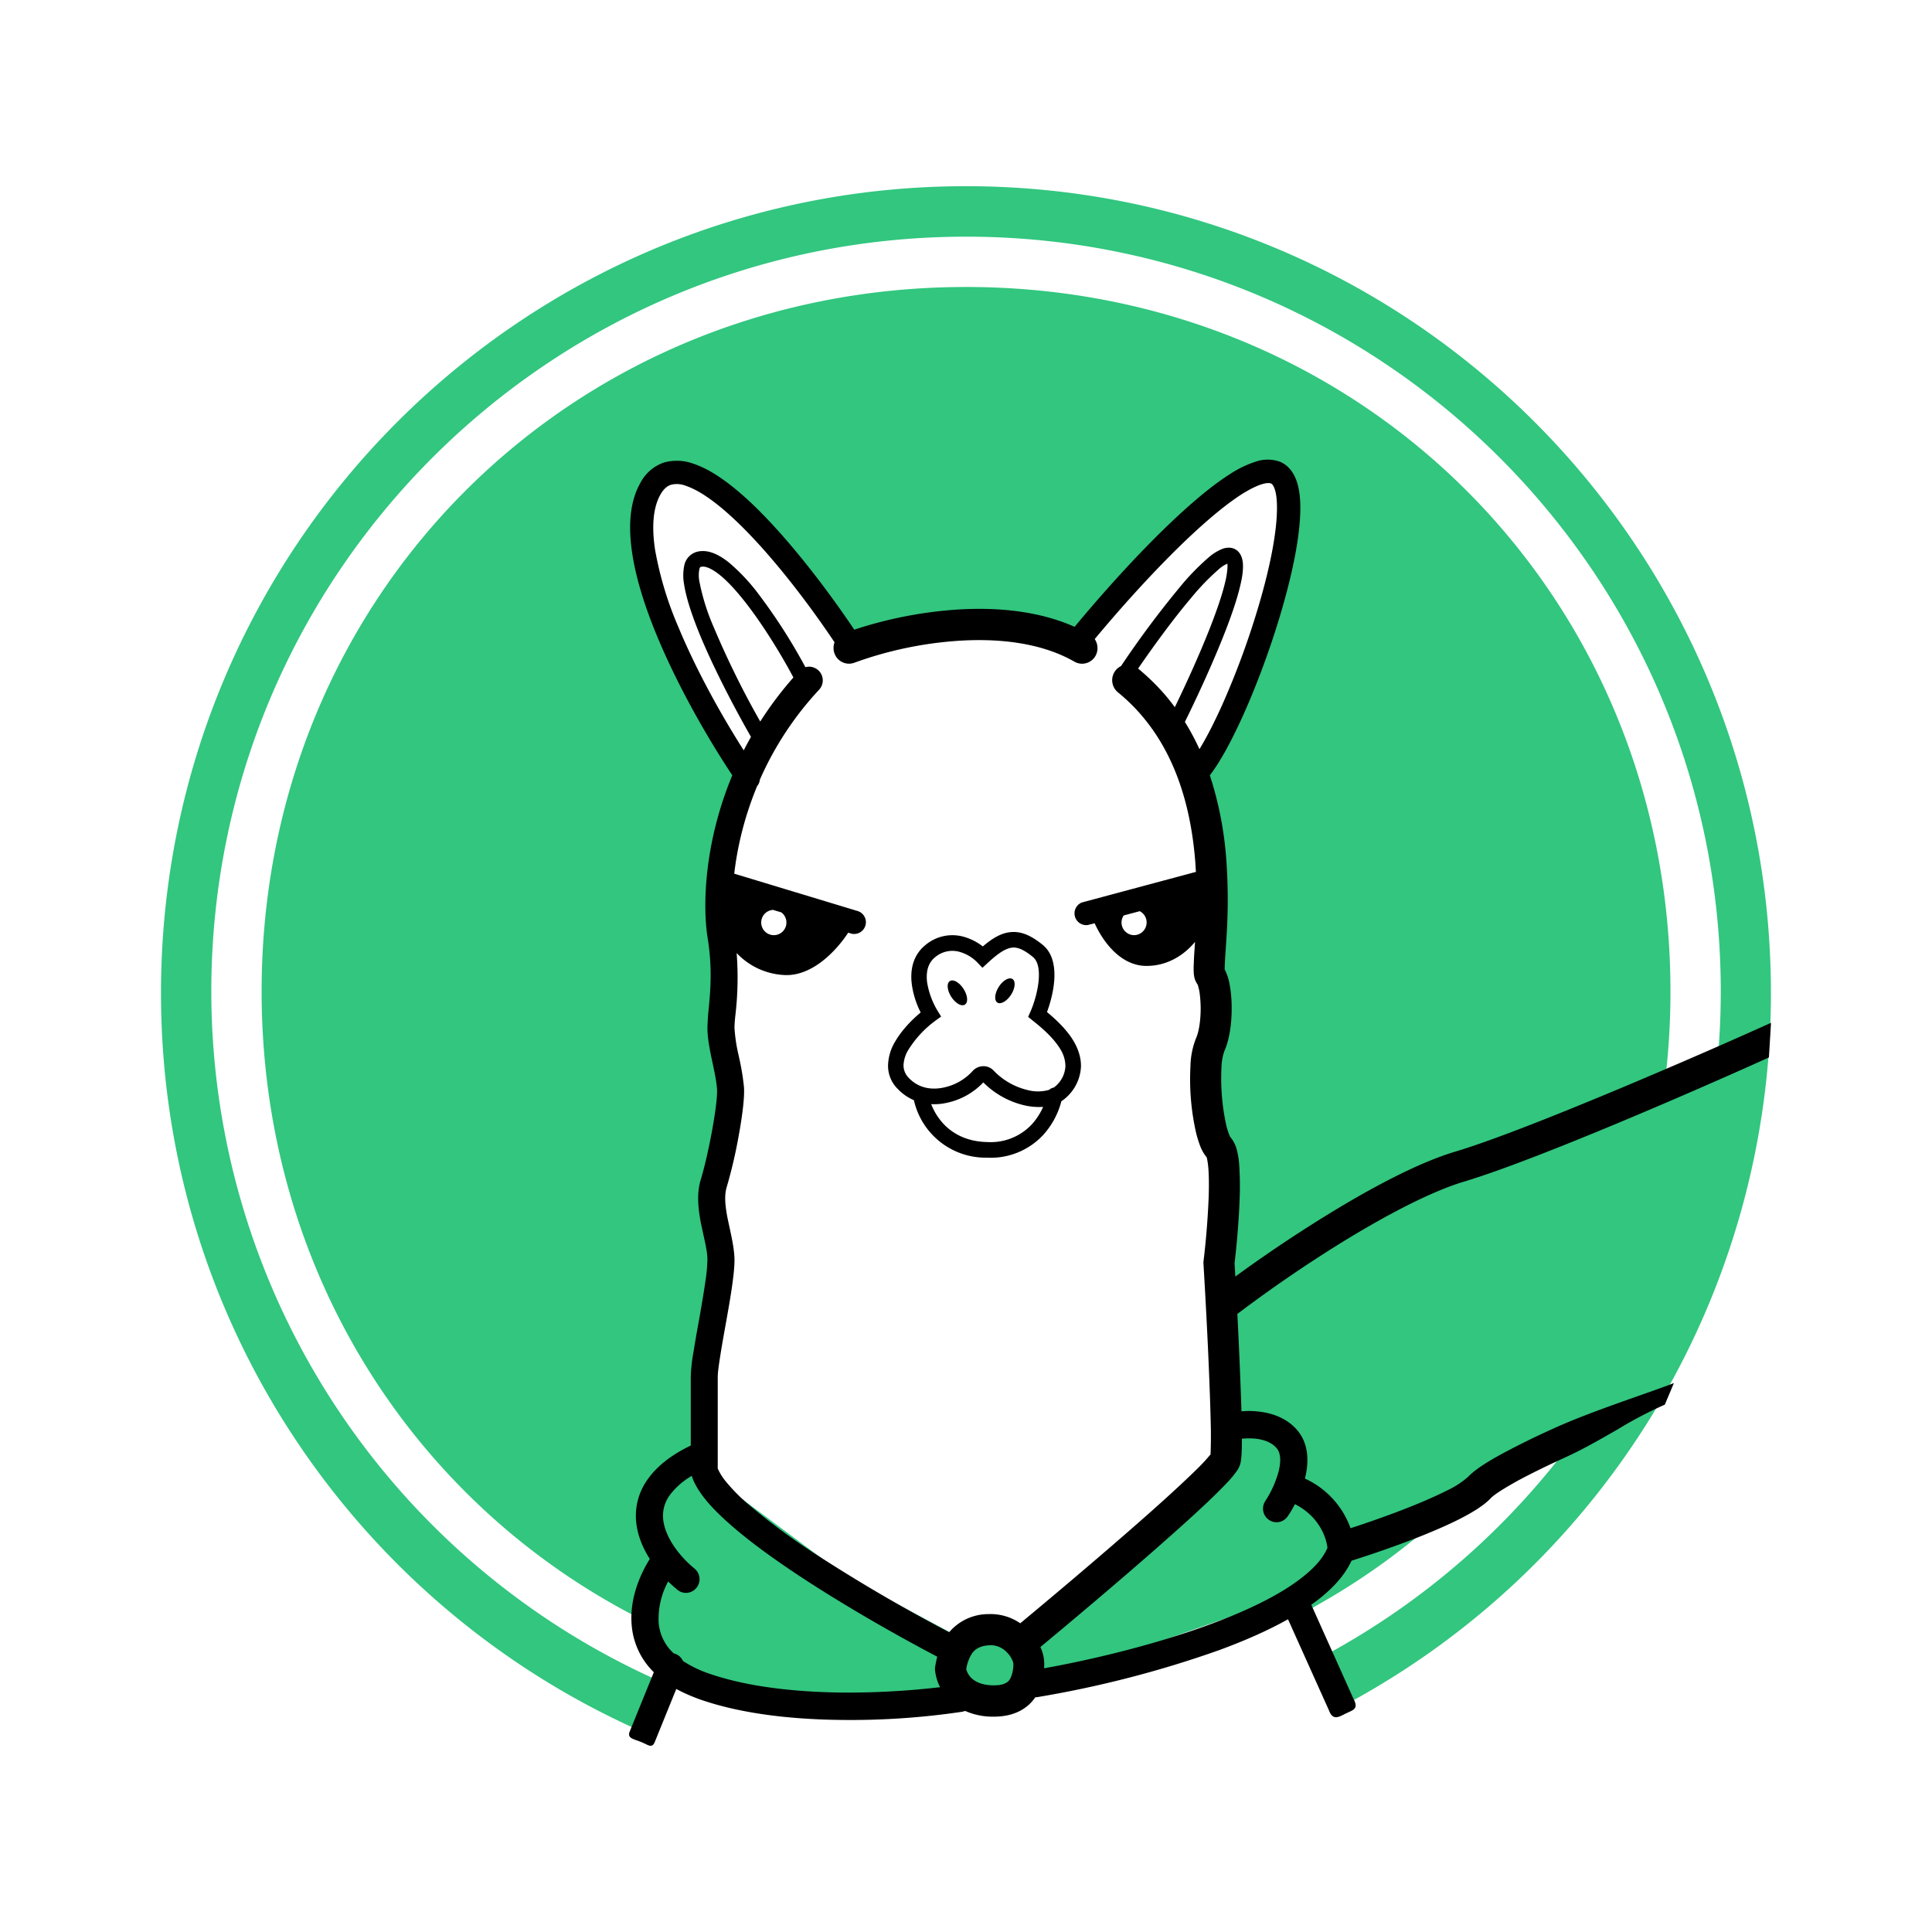 <svg xmlns="http://www.w3.org/2000/svg" width="24" height="24" fill="none" viewBox="0 0 24 24">
    <path fill="#32C67F" fill-rule="evenodd" d="M16.684 21.191a10.02 10.02 0 0 0 5.315-8.856c0-5.535-4.477-10.022-10-10.022S2 6.8 2 12.335c0 4.068 2.419 7.57 5.894 9.14l.25-.415.123-.144a9.38 9.38 0 0 1-5.642-8.601c0-5.178 4.198-9.375 9.376-9.375s9.375 4.197 9.375 9.375a9.37 9.37 0 0 1-4.944 8.263l.227.482zm-.506-1.15c2.748-1.458 4.573-4.334 4.573-7.726 0-4.916-3.834-8.75-8.75-8.75S3.25 7.399 3.25 12.315c0 4.612 3.375 8.272 7.853 8.706l1.095-.043 1.234-.245 2.365-.829.256-.128zm-5.66-.452 1.39.745.306-.191.448.114 1.325-.936 1.2-1.232v-3.65l-.161-1.012.076-.86-.076-1.194-.086-1.7v-.25l.515-1.07.429-.974.18-1.203-.266-.363-.753.363-1.182 1.308-.372.535-.629-.22h-1.23l-1.02.22-.943-1.232-.858-.764-.572-.105-.305.487.2 1.08.953 1.843.23.23-.325 1.156-.067 2.13.162.917-.162.88v.85L8.85 16.79l-.133.974.133.583z" clip-rule="evenodd"/>
    <path fill="#32C67F" fill-rule="evenodd" d="m18.249 18.562 1.875-.937 1.204-2.231.333-1.876v-.434l-1.387.586-.978 3.198zM8.112 19.838l.16.876.938.334 2.116.094-1.087-.809z" clip-rule="evenodd"/>
    <path fill="#000" fill-rule="evenodd" d="M13.35 7.787c-.47-.209-1.01-.247-1.497-.212a5.2 5.2 0 0 0-1.241.247c-.325-.484-.798-1.11-1.255-1.55-.246-.235-.503-.431-.739-.51a.6.6 0 0 0-.368-.017.52.52 0 0 0-.294.252c-.138.242-.151.552-.103.872.048.324.163.68.309 1.032.266.642.642 1.289.935 1.73-.35.84-.37 1.623-.307 2.016.061.38.035.653.015.872a3 3 0 0 0-.017.251c0 .126.03.275.057.403l.006.027c.027.127.05.238.056.329.006.087-.02.29-.063.525-.042.228-.096.46-.137.593-.058.186-.031.384 0 .547l.033.154c.024.107.044.198.048.285a2 2 0 0 1-.025.282c-.018.13-.044.279-.07.43l-.015.082c-.022.123-.044.245-.06.351a2 2 0 0 0-.037.326v.853c-.25.12-.426.263-.538.424a.77.77 0 0 0-.137.552c.02.157.084.304.166.433-.134.213-.252.513-.225.822a.92.92 0 0 0 .275.585l-.3.738c-.028.069.026.087.092.11a1 1 0 0 1 .102.042c.055.027.09.044.118-.024l.267-.658q.129.07.289.128c.54.19 1.198.253 1.793.257a9.4 9.4 0 0 0 1.47-.102l.037-.01a.85.85 0 0 0 .356.071c.245 0 .415-.094.515-.241q.017 0 .033-.003a13.3 13.3 0 0 0 2.244-.58c.309-.113.606-.242.862-.386l.508 1.13c.045.124.113.09.186.053q.016-.009.033-.016l.02-.01c.075-.033.127-.055.067-.167l-.525-1.17c.22-.156.403-.337.5-.547.243-.077.548-.181.834-.294.186-.074.368-.152.52-.23.147-.076.288-.16.375-.252q.059-.063.325-.212c.17-.092.382-.196.61-.3.222-.101.44-.228.644-.345a5 5 0 0 1 .584-.306l.113-.268c-.11.043-.263.097-.434.157-.34.12-.756.267-1.065.409a10 10 0 0 0-.635.312c-.173.094-.333.193-.42.284a1.1 1.1 0 0 1-.27.175c-.138.07-.307.143-.487.214-.238.094-.49.182-.706.252a1.08 1.08 0 0 0-.567-.617c.045-.178.06-.416-.093-.598-.141-.167-.343-.223-.513-.237a1 1 0 0 0-.182 0 68 68 0 0 0-.051-1.21 17 17 0 0 1 1.28-.878c.554-.342 1.12-.641 1.537-.766.9-.27 2.896-1.139 3.786-1.542l.026-.43c-.897.406-3.05 1.34-3.922 1.6-.469.14-1.07.463-1.627.808-.404.25-.793.515-1.105.744l-.01-.165c.026-.215.055-.536.064-.824a4 4 0 0 0-.007-.41 1 1 0 0 0-.027-.168.4.4 0 0 0-.082-.166v.002l-.016-.035a1 1 0 0 1-.035-.114 2.7 2.7 0 0 1-.06-.705.7.7 0 0 1 .034-.21c.073-.162.096-.382.093-.564a1.6 1.6 0 0 0-.025-.269.7.7 0 0 0-.062-.189l.002-.062q.003-.068.01-.165l.009-.143a7 7 0 0 0-.001-1 4.4 4.4 0 0 0-.204-1.04c.133-.172.278-.444.417-.753.164-.365.326-.8.453-1.223s.222-.842.247-1.174c.013-.165.01-.318-.021-.444-.03-.123-.096-.25-.23-.303a.46.46 0 0 0-.306.004 1.3 1.3 0 0 0-.312.153c-.215.136-.457.34-.7.569-.446.42-.908.94-1.228 1.327M9.157 6.484c.435.416.893 1.021 1.21 1.495a.2.2 0 0 0 0 .14c.037.1.148.151.248.113a4.7 4.7 0 0 1 1.264-.27c.519-.037 1.053.02 1.467.257.093.054.21.021.263-.072a.2.2 0 0 0-.01-.208c.313-.377.753-.87 1.174-1.267.238-.224.465-.413.656-.535q.145-.09.244-.121c.067-.021.101-.016.115-.01.008.002.035.018.056.101q.03.123.013.352c-.023.302-.11.697-.235 1.111a10 10 0 0 1-.44 1.188c-.1.221-.196.409-.282.548a3 3 0 0 0-.181-.338c.154-.312.352-.74.501-1.123.084-.215.153-.42.19-.584q.03-.124.031-.223c0-.06-.009-.133-.058-.185-.058-.06-.135-.056-.192-.037a.6.6 0 0 0-.167.1 3 3 0 0 0-.378.39 12 12 0 0 0-.72.968.195.195 0 0 0-.039.326c.68.554.903 1.375.961 2.103l.008.128-1.417.38a.146.146 0 0 0 .074.28l.085-.022c.098.218.317.53.644.53.285 0 .49-.16.603-.299l-.005.08q-.008.107-.01.182-.004.061-.001.115 0 .026.007.06a.24.24 0 0 0 .041.093q-.001-.003 0 0 .005.01.02.073c.01.055.016.125.018.202.002.16-.02.312-.059.396a1 1 0 0 0-.068.35 3 3 0 0 0 .07.82q.022.09.053.17a.5.5 0 0 0 .079.136l.003.011a1 1 0 0 1 .016.107c.009.095.01.222.006.362a10 10 0 0 1-.064.807l-.002.017.001.018c.022.368.053.932.072 1.426.01.247.017.475.02.651a6 6 0 0 1-.004.287v.004l-.044.051q-.068.079-.198.202c-.17.164-.403.375-.662.602-.485.426-1.054.906-1.46 1.243a.65.65 0 0 0-.393-.114.64.64 0 0 0-.49.225 21 21 0 0 1-1.69-.99 8 8 0 0 1-.82-.612 2.3 2.3 0 0 1-.26-.265.7.7 0 0 1-.105-.167v-1.139c0-.047.012-.14.033-.27.016-.104.037-.222.059-.344l.015-.084c.027-.151.054-.306.073-.442.018-.13.032-.258.027-.348-.006-.117-.035-.25-.061-.37l-.025-.117c-.03-.158-.04-.281-.01-.38a6 6 0 0 0 .148-.632c.042-.228.076-.473.067-.61a3 3 0 0 0-.061-.37l-.007-.033a2 2 0 0 1-.05-.333q0-.059.012-.166a4 4 0 0 0 .015-.765.87.87 0 0 0 .62.274c.338 0 .625-.313.766-.527l.043.013a.146.146 0 0 0 .083-.279l-1.542-.467c.037-.32.122-.697.285-1.089a.14.14 0 0 0 .033-.078 4 4 0 0 1 .736-1.118.17.17 0 0 0-.008-.24.17.17 0 0 0-.162-.04 7 7 0 0 0-.576-.9 2.4 2.4 0 0 0-.375-.401c-.119-.095-.26-.169-.398-.132a.22.22 0 0 0-.154.162.6.6 0 0 0-.005.235c.025.17.097.387.19.616.178.435.442.936.642 1.286a4 4 0 0 0-.09.167c-.268-.42-.583-.98-.812-1.532a4.3 4.3 0 0 1-.29-.963c-.044-.294-.022-.526.068-.684.043-.075.088-.106.13-.12a.3.3 0 0 1 .19.015c.174.059.392.217.632.447m4.802 4.888.2-.053a.158.158 0 0 1-.07.298.157.157 0 0 1-.13-.245m-4.503.088c0-.084.065-.152.147-.157l.103.031a.157.157 0 0 1-.094.283.157.157 0 0 1-.156-.157m4.682-3.155q.268.222.456.48c.144-.297.315-.672.447-1.011.082-.212.148-.406.182-.557a1 1 0 0 0 .026-.18l-.002-.035a.4.4 0 0 0-.103.066 3 3 0 0 0-.351.364c-.227.268-.472.607-.655.873m1.288 9.702.001-.135a1 1 0 0 1 .15-.002c.125.01.223.05.282.12.046.053.06.15.023.295a1.3 1.3 0 0 1-.163.36.17.17 0 0 0 .045.236.167.167 0 0 0 .233-.046q.043-.061.089-.15c.3.152.39.414.404.542q-.096.235-.479.486c-.265.173-.61.33-.989.469-.7.257-1.49.442-2.052.542l.002-.051a.5.5 0 0 0-.048-.213c.408-.338.977-.818 1.463-1.245.26-.229.499-.444.675-.614q.133-.129.219-.223.041-.047.072-.09a.3.3 0 0 0 .058-.118 1 1 0 0 0 .014-.164M8.707 7.042c.042-.012.116.007.229.096.106.084.223.214.342.368.223.29.44.65.578.91a4.4 4.4 0 0 0-.412.547 11 11 0 0 1-.577-1.17 2.7 2.7 0 0 1-.179-.57.4.4 0 0 1 0-.154c.006-.024.014-.026.019-.027m-.525 13.115a.97.97 0 0 1 .118-.511q.06.057.115.103c.072.06.178.048.237-.025a.17.17 0 0 0-.025-.239c-.178-.145-.358-.375-.387-.597a.43.43 0 0 1 .079-.313.9.9 0 0 1 .274-.241c.032.1.094.197.167.289.08.099.183.202.3.305.233.207.534.426.857.64.58.384 1.242.758 1.726 1.012q-.018.07-.026.125l-.003.024.002.024a.6.6 0 0 0 .062.206 10 10 0 0 1-1.192.067c-.58-.005-1.197-.067-1.685-.239a1.4 1.4 0 0 1-.317-.154.17.17 0 0 0-.117-.095l-.043-.045a.58.58 0 0 1-.142-.336m4.115.28a.28.28 0 0 1 .214.092.3.3 0 0 1 .075.123l.001.004v.003l.001.003v.002a.4.4 0 0 1-.04.192c-.018.031-.06.08-.202.08-.155 0-.236-.05-.28-.092a.24.24 0 0 1-.063-.109.5.5 0 0 1 .072-.196c.035-.048.093-.096.222-.101m.25-8.858c.143-.017.27.048.403.155.143.114.159.31.144.469-.013.133-.05.266-.088.368.116.096.255.226.34.377.05.09.085.193.082.304a.55.55 0 0 1-.243.427 1 1 0 0 1-.23.423.89.89 0 0 1-.694.278.914.914 0 0 1-.908-.714.6.6 0 0 1-.201-.14.4.4 0 0 1-.12-.3.6.6 0 0 1 .089-.29c.082-.142.208-.27.316-.36a1.1 1.1 0 0 1-.11-.348c-.022-.168.007-.363.176-.495a.52.52 0 0 1 .466-.098.7.7 0 0 1 .24.121c.114-.098.222-.164.338-.177m.268 2.39a.8.8 0 0 0 .143-.22.8.8 0 0 1-.236-.02 1.06 1.06 0 0 1-.507-.284.87.87 0 0 1-.46.255.7.7 0 0 1-.187.015c.076.2.277.463.697.471a.7.7 0 0 0 .55-.217m-.05-.429a.5.5 0 0 0 .269-.003.1.1 0 0 1 .055-.027.35.35 0 0 0 .146-.264.4.4 0 0 0-.056-.202c-.08-.14-.224-.267-.349-.366l-.058-.047.03-.068c.04-.092.087-.239.1-.38.014-.146-.011-.249-.072-.297-.12-.098-.196-.123-.26-.115-.072.009-.159.059-.296.186l-.07.064-.065-.068a.5.5 0 0 0-.22-.13.33.33 0 0 0-.298.063c-.094.073-.12.185-.104.317a1 1 0 0 0 .127.348l.047.076-.073.053a1.3 1.3 0 0 0-.33.354.4.4 0 0 0-.064.195.22.22 0 0 0 .066.161c.12.125.275.151.427.12a.67.67 0 0 0 .364-.205.18.18 0 0 1 .126-.061.17.17 0 0 1 .135.053.86.86 0 0 0 .423.243m-.796-1.257c.052.08.06.168.018.195-.042.028-.117-.015-.17-.096-.051-.08-.06-.168-.018-.195.042-.028.118.015.17.096m.42.17c-.041-.028-.033-.115.019-.196.051-.08.127-.123.17-.096.041.028.033.115-.019.196-.052.08-.128.123-.17.096" clip-rule="evenodd"/>
</svg>
